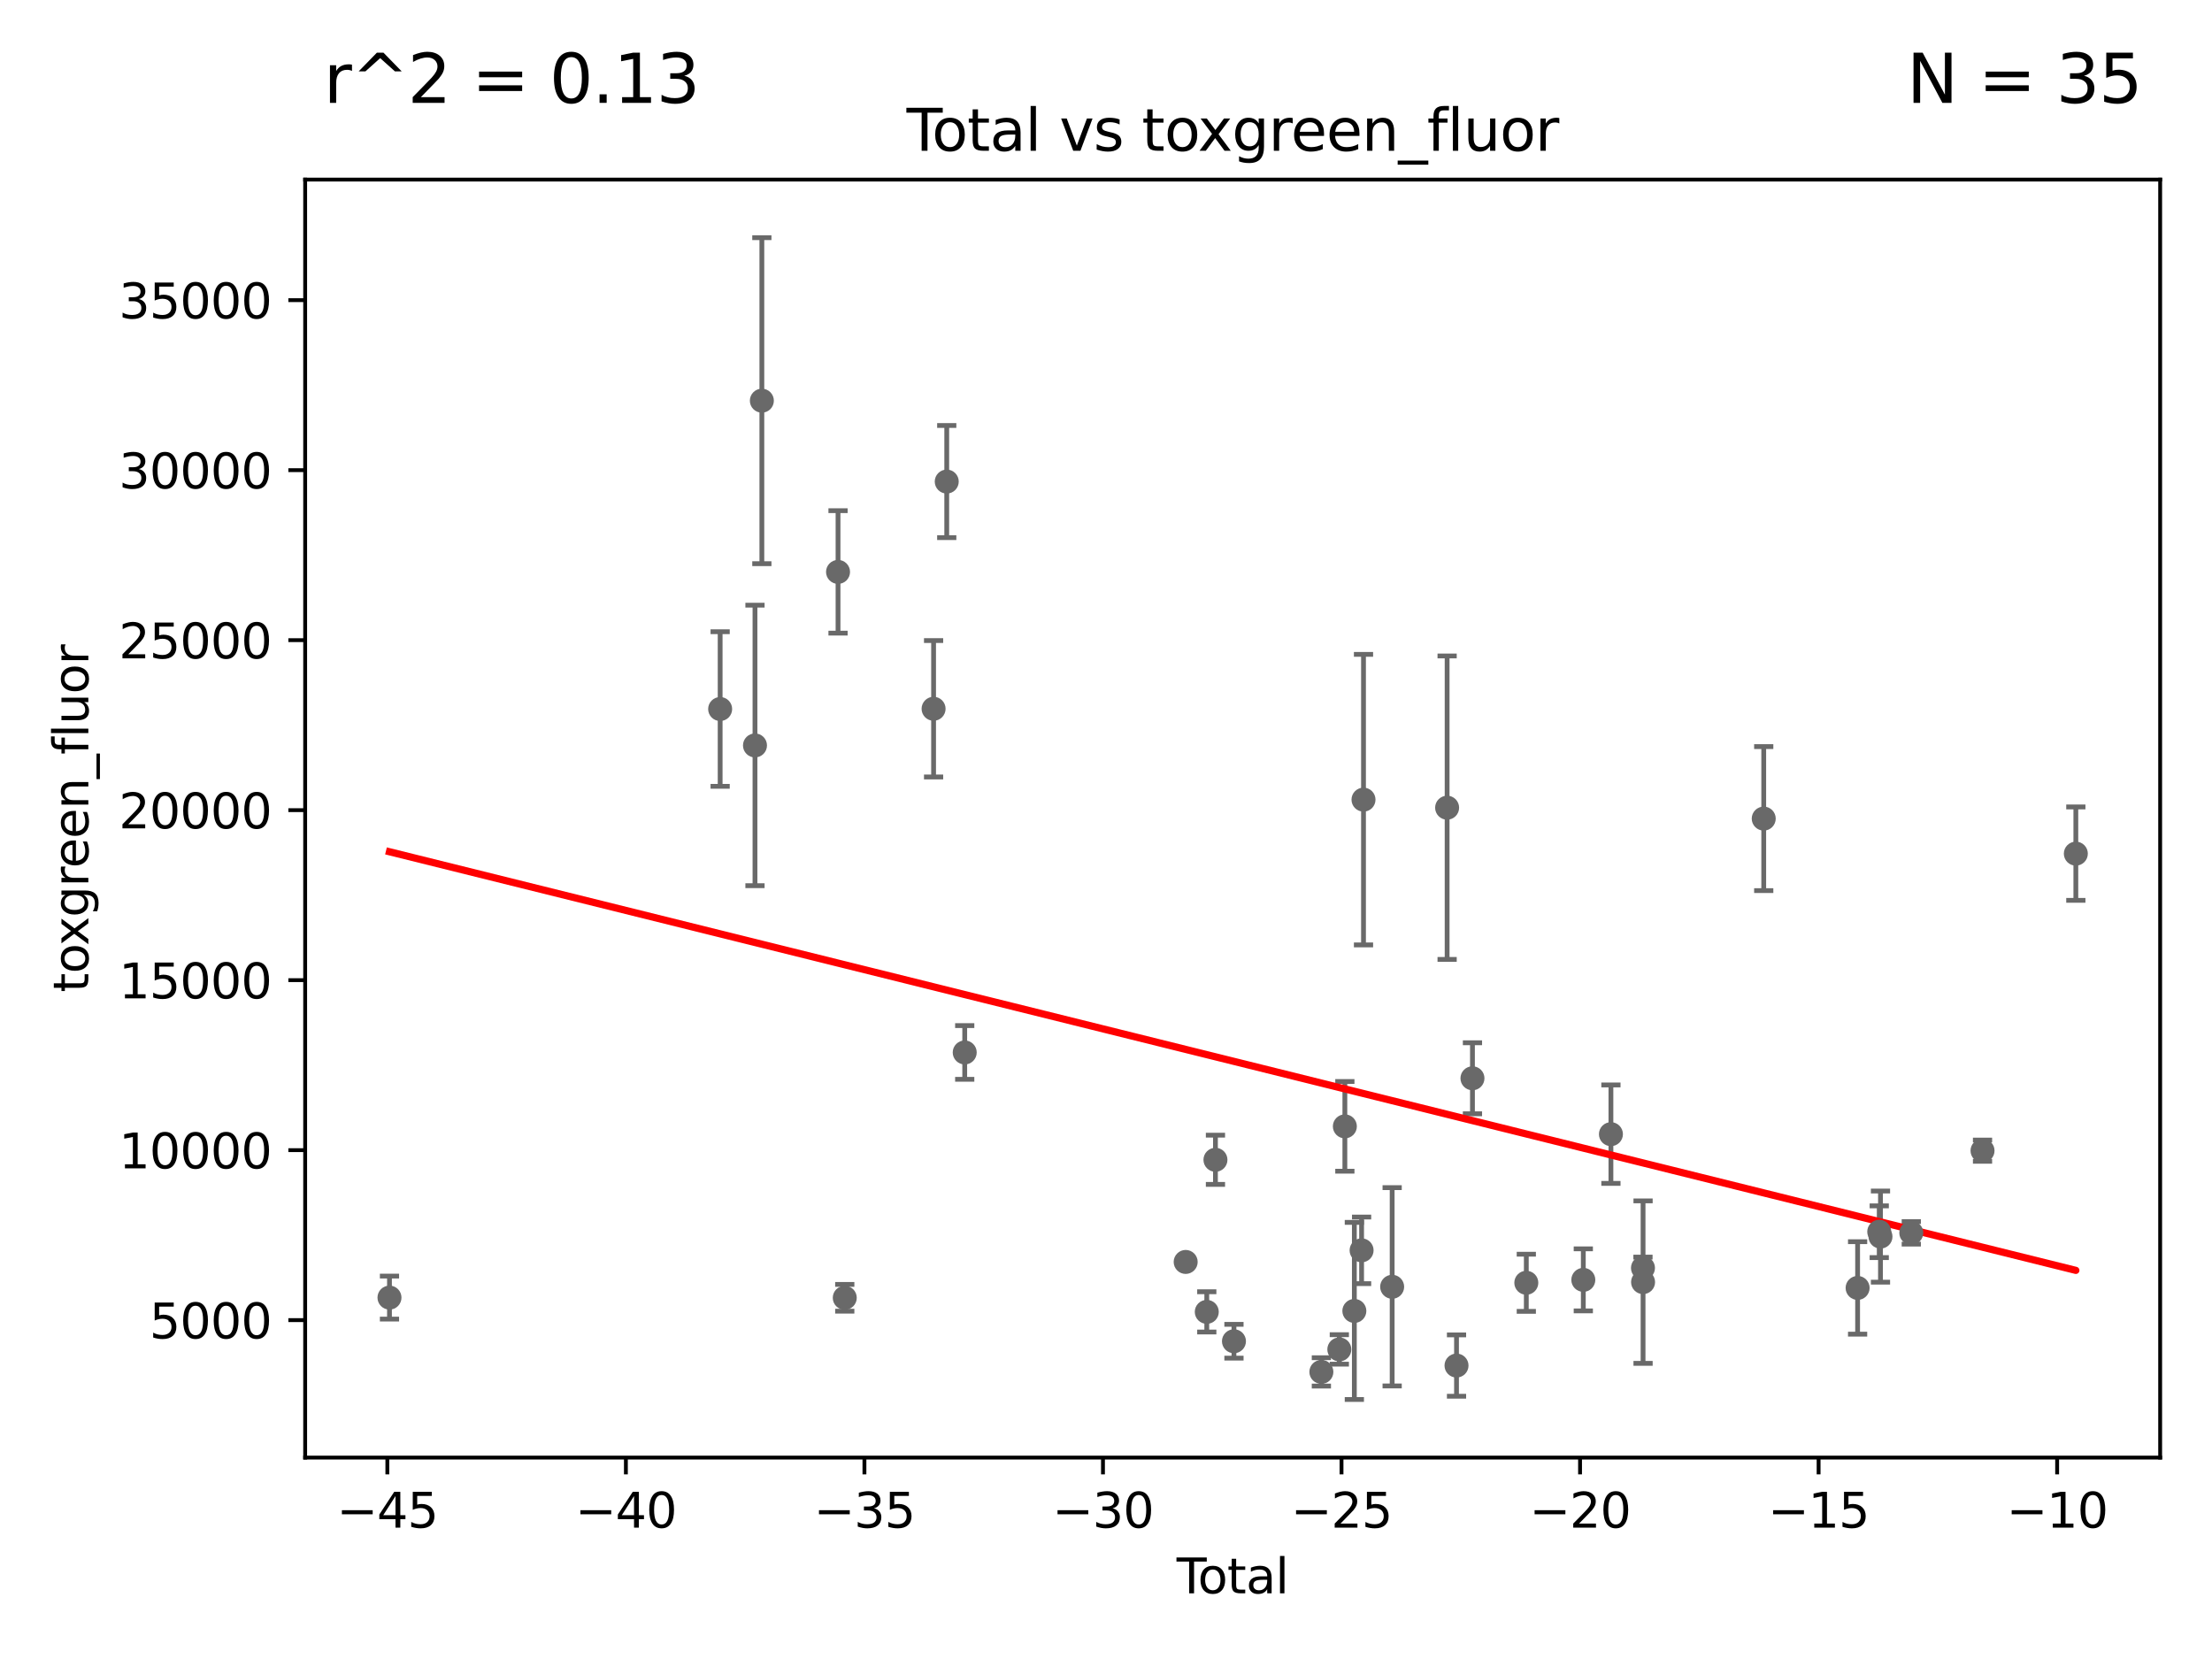 <?xml version="1.0" encoding="utf-8" standalone="no"?>
<!DOCTYPE svg PUBLIC "-//W3C//DTD SVG 1.1//EN"
  "http://www.w3.org/Graphics/SVG/1.1/DTD/svg11.dtd">
<svg xmlns:xlink="http://www.w3.org/1999/xlink" width="460.8pt" height="345.6pt" viewBox="0 0 460.8 345.6" xmlns="http://www.w3.org/2000/svg" version="1.1">
 <defs>
  <style type="text/css">*{stroke-linejoin: round; stroke-linecap: butt}</style>
 </defs>
 <g id="figure_1">
  <g id="patch_1">
   <path d="M 0 345.6 
L 460.8 345.6 
L 460.8 0 
L 0 0 
z
" style="fill: #ffffff"/>
  </g>
  <g id="axes_1">
   <g id="patch_2">
    <path d="M 63.571 303.64 
L 450 303.64 
L 450 37.411 
L 63.571 37.411 
z
" style="fill: #ffffff"/>
   </g>
   <g id="PathCollection_1">
    <defs>
     <path id="mb4a726756f" d="M 0 1.118 
C 0.297 1.118 0.581 1 0.791 0.791 
C 1 0.581 1.118 0.297 1.118 0 
C 1.118 -0.297 1 -0.581 0.791 -0.791 
C 0.581 -1 0.297 -1.118 0 -1.118 
C -0.297 -1.118 -0.581 -1 -0.791 -0.791 
C -1 -0.581 -1.118 -0.297 -1.118 0 
C -1.118 0.297 -1 0.581 -0.791 0.791 
C -0.581 1 -0.297 1.118 0 1.118 
z
" style="stroke: #696969"/>
    </defs>
    <g clip-path="url(#pc0ac6094d5)">
     <use xlink:href="#mb4a726756f" x="81.136" y="270.314" style="fill: #696969; stroke: #696969"/>
     <use xlink:href="#mb4a726756f" x="257.056" y="279.407" style="fill: #696969; stroke: #696969"/>
     <use xlink:href="#mb4a726756f" x="342.281" y="267.087" style="fill: #696969; stroke: #696969"/>
     <use xlink:href="#mb4a726756f" x="275.266" y="285.791" style="fill: #696969; stroke: #696969"/>
     <use xlink:href="#mb4a726756f" x="432.435" y="177.83" style="fill: #696969; stroke: #696969"/>
     <use xlink:href="#mb4a726756f" x="412.997" y="239.711" style="fill: #696969; stroke: #696969"/>
     <use xlink:href="#mb4a726756f" x="367.417" y="170.529" style="fill: #696969; stroke: #696969"/>
     <use xlink:href="#mb4a726756f" x="279.006" y="281.109" style="fill: #696969; stroke: #696969"/>
     <use xlink:href="#mb4a726756f" x="280.159" y="234.643" style="fill: #696969; stroke: #696969"/>
     <use xlink:href="#mb4a726756f" x="282.136" y="273.092" style="fill: #696969; stroke: #696969"/>
     <use xlink:href="#mb4a726756f" x="283.645" y="260.467" style="fill: #696969; stroke: #696969"/>
     <use xlink:href="#mb4a726756f" x="253.201" y="241.606" style="fill: #696969; stroke: #696969"/>
     <use xlink:href="#mb4a726756f" x="284.043" y="166.58" style="fill: #696969; stroke: #696969"/>
     <use xlink:href="#mb4a726756f" x="335.585" y="236.267" style="fill: #696969; stroke: #696969"/>
     <use xlink:href="#mb4a726756f" x="398.156" y="256.824" style="fill: #696969; stroke: #696969"/>
     <use xlink:href="#mb4a726756f" x="301.461" y="168.258" style="fill: #696969; stroke: #696969"/>
     <use xlink:href="#mb4a726756f" x="303.419" y="284.471" style="fill: #696969; stroke: #696969"/>
     <use xlink:href="#mb4a726756f" x="391.739" y="257.607" style="fill: #696969; stroke: #696969"/>
     <use xlink:href="#mb4a726756f" x="306.74" y="224.626" style="fill: #696969; stroke: #696969"/>
     <use xlink:href="#mb4a726756f" x="391.48" y="256.59" style="fill: #696969; stroke: #696969"/>
     <use xlink:href="#mb4a726756f" x="317.958" y="267.225" style="fill: #696969; stroke: #696969"/>
     <use xlink:href="#mb4a726756f" x="386.974" y="268.298" style="fill: #696969; stroke: #696969"/>
     <use xlink:href="#mb4a726756f" x="329.833" y="266.618" style="fill: #696969; stroke: #696969"/>
     <use xlink:href="#mb4a726756f" x="290.011" y="268.064" style="fill: #696969; stroke: #696969"/>
     <use xlink:href="#mb4a726756f" x="251.394" y="273.288" style="fill: #696969; stroke: #696969"/>
     <use xlink:href="#mb4a726756f" x="342.261" y="264.139" style="fill: #696969; stroke: #696969"/>
     <use xlink:href="#mb4a726756f" x="175.98" y="270.355" style="fill: #696969; stroke: #696969"/>
     <use xlink:href="#mb4a726756f" x="174.578" y="119.139" style="fill: #696969; stroke: #696969"/>
     <use xlink:href="#mb4a726756f" x="246.997" y="262.884" style="fill: #696969; stroke: #696969"/>
     <use xlink:href="#mb4a726756f" x="194.483" y="147.65" style="fill: #696969; stroke: #696969"/>
     <use xlink:href="#mb4a726756f" x="197.223" y="100.32" style="fill: #696969; stroke: #696969"/>
     <use xlink:href="#mb4a726756f" x="200.969" y="219.246" style="fill: #696969; stroke: #696969"/>
     <use xlink:href="#mb4a726756f" x="150.02" y="147.702" style="fill: #696969; stroke: #696969"/>
     <use xlink:href="#mb4a726756f" x="158.709" y="83.469" style="fill: #696969; stroke: #696969"/>
     <use xlink:href="#mb4a726756f" x="157.277" y="155.287" style="fill: #696969; stroke: #696969"/>
    </g>
   </g>
   <g id="matplotlib.axis_1">
    <g id="xtick_1">
     <g id="line2d_1">
      <defs>
       <path id="mee00fec83d" d="M 0 0 
L 0 3.5 
" style="stroke: #000000; stroke-width: 0.8"/>
      </defs>
      <g>
       <use xlink:href="#mee00fec83d" x="80.692" y="303.64" style="stroke: #000000; stroke-width: 0.8"/>
      </g>
     </g>
     <g id="text_1">
      <!-- −45 -->
      <g transform="translate(70.14 318.238)scale(0.1 -0.1)">
       <defs>
        <path id="DejaVuSans-2212" d="M 678 2272 
L 4684 2272 
L 4684 1741 
L 678 1741 
L 678 2272 
z
" transform="scale(0.016)"/>
        <path id="DejaVuSans-34" d="M 2419 4116 
L 825 1625 
L 2419 1625 
L 2419 4116 
z
M 2253 4666 
L 3047 4666 
L 3047 1625 
L 3713 1625 
L 3713 1100 
L 3047 1100 
L 3047 0 
L 2419 0 
L 2419 1100 
L 313 1100 
L 313 1709 
L 2253 4666 
z
" transform="scale(0.016)"/>
        <path id="DejaVuSans-35" d="M 691 4666 
L 3169 4666 
L 3169 4134 
L 1269 4134 
L 1269 2991 
Q 1406 3038 1543 3061 
Q 1681 3084 1819 3084 
Q 2600 3084 3056 2656 
Q 3513 2228 3513 1497 
Q 3513 744 3044 326 
Q 2575 -91 1722 -91 
Q 1428 -91 1123 -41 
Q 819 9 494 109 
L 494 744 
Q 775 591 1075 516 
Q 1375 441 1709 441 
Q 2250 441 2565 725 
Q 2881 1009 2881 1497 
Q 2881 1984 2565 2268 
Q 2250 2553 1709 2553 
Q 1456 2553 1204 2497 
Q 953 2441 691 2322 
L 691 4666 
z
" transform="scale(0.016)"/>
       </defs>
       <use xlink:href="#DejaVuSans-2212"/>
       <use xlink:href="#DejaVuSans-34" x="83.789"/>
       <use xlink:href="#DejaVuSans-35" x="147.412"/>
      </g>
     </g>
    </g>
    <g id="xtick_2">
     <g id="line2d_2">
      <g>
       <use xlink:href="#mee00fec83d" x="130.384" y="303.64" style="stroke: #000000; stroke-width: 0.8"/>
      </g>
     </g>
     <g id="text_2">
      <!-- −40 -->
      <g transform="translate(119.832 318.238)scale(0.1 -0.1)">
       <defs>
        <path id="DejaVuSans-30" d="M 2034 4250 
Q 1547 4250 1301 3770 
Q 1056 3291 1056 2328 
Q 1056 1369 1301 889 
Q 1547 409 2034 409 
Q 2525 409 2770 889 
Q 3016 1369 3016 2328 
Q 3016 3291 2770 3770 
Q 2525 4250 2034 4250 
z
M 2034 4750 
Q 2819 4750 3233 4129 
Q 3647 3509 3647 2328 
Q 3647 1150 3233 529 
Q 2819 -91 2034 -91 
Q 1250 -91 836 529 
Q 422 1150 422 2328 
Q 422 3509 836 4129 
Q 1250 4750 2034 4750 
z
" transform="scale(0.016)"/>
       </defs>
       <use xlink:href="#DejaVuSans-2212"/>
       <use xlink:href="#DejaVuSans-34" x="83.789"/>
       <use xlink:href="#DejaVuSans-30" x="147.412"/>
      </g>
     </g>
    </g>
    <g id="xtick_3">
     <g id="line2d_3">
      <g>
       <use xlink:href="#mee00fec83d" x="180.077" y="303.64" style="stroke: #000000; stroke-width: 0.8"/>
      </g>
     </g>
     <g id="text_3">
      <!-- −35 -->
      <g transform="translate(169.525 318.238)scale(0.1 -0.1)">
       <defs>
        <path id="DejaVuSans-33" d="M 2597 2516 
Q 3050 2419 3304 2112 
Q 3559 1806 3559 1356 
Q 3559 666 3084 287 
Q 2609 -91 1734 -91 
Q 1441 -91 1130 -33 
Q 819 25 488 141 
L 488 750 
Q 750 597 1062 519 
Q 1375 441 1716 441 
Q 2309 441 2620 675 
Q 2931 909 2931 1356 
Q 2931 1769 2642 2001 
Q 2353 2234 1838 2234 
L 1294 2234 
L 1294 2753 
L 1863 2753 
Q 2328 2753 2575 2939 
Q 2822 3125 2822 3475 
Q 2822 3834 2567 4026 
Q 2313 4219 1838 4219 
Q 1578 4219 1281 4162 
Q 984 4106 628 3988 
L 628 4550 
Q 988 4650 1302 4700 
Q 1616 4750 1894 4750 
Q 2613 4750 3031 4423 
Q 3450 4097 3450 3541 
Q 3450 3153 3228 2886 
Q 3006 2619 2597 2516 
z
" transform="scale(0.016)"/>
       </defs>
       <use xlink:href="#DejaVuSans-2212"/>
       <use xlink:href="#DejaVuSans-33" x="83.789"/>
       <use xlink:href="#DejaVuSans-35" x="147.412"/>
      </g>
     </g>
    </g>
    <g id="xtick_4">
     <g id="line2d_4">
      <g>
       <use xlink:href="#mee00fec83d" x="229.769" y="303.64" style="stroke: #000000; stroke-width: 0.8"/>
      </g>
     </g>
     <g id="text_4">
      <!-- −30 -->
      <g transform="translate(219.217 318.238)scale(0.1 -0.1)">
       <use xlink:href="#DejaVuSans-2212"/>
       <use xlink:href="#DejaVuSans-33" x="83.789"/>
       <use xlink:href="#DejaVuSans-30" x="147.412"/>
      </g>
     </g>
    </g>
    <g id="xtick_5">
     <g id="line2d_5">
      <g>
       <use xlink:href="#mee00fec83d" x="279.462" y="303.64" style="stroke: #000000; stroke-width: 0.8"/>
      </g>
     </g>
     <g id="text_5">
      <!-- −25 -->
      <g transform="translate(268.91 318.238)scale(0.1 -0.1)">
       <defs>
        <path id="DejaVuSans-32" d="M 1228 531 
L 3431 531 
L 3431 0 
L 469 0 
L 469 531 
Q 828 903 1448 1529 
Q 2069 2156 2228 2338 
Q 2531 2678 2651 2914 
Q 2772 3150 2772 3378 
Q 2772 3750 2511 3984 
Q 2250 4219 1831 4219 
Q 1534 4219 1204 4116 
Q 875 4013 500 3803 
L 500 4441 
Q 881 4594 1212 4672 
Q 1544 4750 1819 4750 
Q 2544 4750 2975 4387 
Q 3406 4025 3406 3419 
Q 3406 3131 3298 2873 
Q 3191 2616 2906 2266 
Q 2828 2175 2409 1742 
Q 1991 1309 1228 531 
z
" transform="scale(0.016)"/>
       </defs>
       <use xlink:href="#DejaVuSans-2212"/>
       <use xlink:href="#DejaVuSans-32" x="83.789"/>
       <use xlink:href="#DejaVuSans-35" x="147.412"/>
      </g>
     </g>
    </g>
    <g id="xtick_6">
     <g id="line2d_6">
      <g>
       <use xlink:href="#mee00fec83d" x="329.154" y="303.64" style="stroke: #000000; stroke-width: 0.8"/>
      </g>
     </g>
     <g id="text_6">
      <!-- −20 -->
      <g transform="translate(318.602 318.238)scale(0.1 -0.1)">
       <use xlink:href="#DejaVuSans-2212"/>
       <use xlink:href="#DejaVuSans-32" x="83.789"/>
       <use xlink:href="#DejaVuSans-30" x="147.412"/>
      </g>
     </g>
    </g>
    <g id="xtick_7">
     <g id="line2d_7">
      <g>
       <use xlink:href="#mee00fec83d" x="378.847" y="303.64" style="stroke: #000000; stroke-width: 0.8"/>
      </g>
     </g>
     <g id="text_7">
      <!-- −15 -->
      <g transform="translate(368.295 318.238)scale(0.1 -0.1)">
       <defs>
        <path id="DejaVuSans-31" d="M 794 531 
L 1825 531 
L 1825 4091 
L 703 3866 
L 703 4441 
L 1819 4666 
L 2450 4666 
L 2450 531 
L 3481 531 
L 3481 0 
L 794 0 
L 794 531 
z
" transform="scale(0.016)"/>
       </defs>
       <use xlink:href="#DejaVuSans-2212"/>
       <use xlink:href="#DejaVuSans-31" x="83.789"/>
       <use xlink:href="#DejaVuSans-35" x="147.412"/>
      </g>
     </g>
    </g>
    <g id="xtick_8">
     <g id="line2d_8">
      <g>
       <use xlink:href="#mee00fec83d" x="428.539" y="303.64" style="stroke: #000000; stroke-width: 0.8"/>
      </g>
     </g>
     <g id="text_8">
      <!-- −10 -->
      <g transform="translate(417.987 318.238)scale(0.1 -0.1)">
       <use xlink:href="#DejaVuSans-2212"/>
       <use xlink:href="#DejaVuSans-31" x="83.789"/>
       <use xlink:href="#DejaVuSans-30" x="147.412"/>
      </g>
     </g>
    </g>
    <g id="text_9">
     <!-- Total -->
     <g transform="translate(245.109 331.917)scale(0.1 -0.1)">
      <defs>
       <path id="DejaVuSans-54" d="M -19 4666 
L 3928 4666 
L 3928 4134 
L 2272 4134 
L 2272 0 
L 1638 0 
L 1638 4134 
L -19 4134 
L -19 4666 
z
" transform="scale(0.016)"/>
       <path id="DejaVuSans-6f" d="M 1959 3097 
Q 1497 3097 1228 2736 
Q 959 2375 959 1747 
Q 959 1119 1226 758 
Q 1494 397 1959 397 
Q 2419 397 2687 759 
Q 2956 1122 2956 1747 
Q 2956 2369 2687 2733 
Q 2419 3097 1959 3097 
z
M 1959 3584 
Q 2709 3584 3137 3096 
Q 3566 2609 3566 1747 
Q 3566 888 3137 398 
Q 2709 -91 1959 -91 
Q 1206 -91 779 398 
Q 353 888 353 1747 
Q 353 2609 779 3096 
Q 1206 3584 1959 3584 
z
" transform="scale(0.016)"/>
       <path id="DejaVuSans-74" d="M 1172 4494 
L 1172 3500 
L 2356 3500 
L 2356 3053 
L 1172 3053 
L 1172 1153 
Q 1172 725 1289 603 
Q 1406 481 1766 481 
L 2356 481 
L 2356 0 
L 1766 0 
Q 1100 0 847 248 
Q 594 497 594 1153 
L 594 3053 
L 172 3053 
L 172 3500 
L 594 3500 
L 594 4494 
L 1172 4494 
z
" transform="scale(0.016)"/>
       <path id="DejaVuSans-61" d="M 2194 1759 
Q 1497 1759 1228 1600 
Q 959 1441 959 1056 
Q 959 750 1161 570 
Q 1363 391 1709 391 
Q 2188 391 2477 730 
Q 2766 1069 2766 1631 
L 2766 1759 
L 2194 1759 
z
M 3341 1997 
L 3341 0 
L 2766 0 
L 2766 531 
Q 2569 213 2275 61 
Q 1981 -91 1556 -91 
Q 1019 -91 701 211 
Q 384 513 384 1019 
Q 384 1609 779 1909 
Q 1175 2209 1959 2209 
L 2766 2209 
L 2766 2266 
Q 2766 2663 2505 2880 
Q 2244 3097 1772 3097 
Q 1472 3097 1187 3025 
Q 903 2953 641 2809 
L 641 3341 
Q 956 3463 1253 3523 
Q 1550 3584 1831 3584 
Q 2591 3584 2966 3190 
Q 3341 2797 3341 1997 
z
" transform="scale(0.016)"/>
       <path id="DejaVuSans-6c" d="M 603 4863 
L 1178 4863 
L 1178 0 
L 603 0 
L 603 4863 
z
" transform="scale(0.016)"/>
      </defs>
      <use xlink:href="#DejaVuSans-54"/>
      <use xlink:href="#DejaVuSans-6f" x="44.084"/>
      <use xlink:href="#DejaVuSans-74" x="105.266"/>
      <use xlink:href="#DejaVuSans-61" x="144.475"/>
      <use xlink:href="#DejaVuSans-6c" x="205.754"/>
     </g>
    </g>
   </g>
   <g id="matplotlib.axis_2">
    <g id="ytick_1">
     <g id="line2d_9">
      <defs>
       <path id="m7c2e74c24d" d="M 0 0 
L -3.5 0 
" style="stroke: #000000; stroke-width: 0.8"/>
      </defs>
      <g>
       <use xlink:href="#m7c2e74c24d" x="63.571" y="275.006" style="stroke: #000000; stroke-width: 0.8"/>
      </g>
     </g>
     <g id="text_10">
      <!-- 5000 -->
      <g transform="translate(31.121 278.806)scale(0.1 -0.1)">
       <use xlink:href="#DejaVuSans-35"/>
       <use xlink:href="#DejaVuSans-30" x="63.623"/>
       <use xlink:href="#DejaVuSans-30" x="127.246"/>
       <use xlink:href="#DejaVuSans-30" x="190.869"/>
      </g>
     </g>
    </g>
    <g id="ytick_2">
     <g id="line2d_10">
      <g>
       <use xlink:href="#m7c2e74c24d" x="63.571" y="239.593" style="stroke: #000000; stroke-width: 0.8"/>
      </g>
     </g>
     <g id="text_11">
      <!-- 10000 -->
      <g transform="translate(24.759 243.392)scale(0.1 -0.1)">
       <use xlink:href="#DejaVuSans-31"/>
       <use xlink:href="#DejaVuSans-30" x="63.623"/>
       <use xlink:href="#DejaVuSans-30" x="127.246"/>
       <use xlink:href="#DejaVuSans-30" x="190.869"/>
       <use xlink:href="#DejaVuSans-30" x="254.492"/>
      </g>
     </g>
    </g>
    <g id="ytick_3">
     <g id="line2d_11">
      <g>
       <use xlink:href="#m7c2e74c24d" x="63.571" y="204.179" style="stroke: #000000; stroke-width: 0.8"/>
      </g>
     </g>
     <g id="text_12">
      <!-- 15000 -->
      <g transform="translate(24.759 207.978)scale(0.1 -0.1)">
       <use xlink:href="#DejaVuSans-31"/>
       <use xlink:href="#DejaVuSans-35" x="63.623"/>
       <use xlink:href="#DejaVuSans-30" x="127.246"/>
       <use xlink:href="#DejaVuSans-30" x="190.869"/>
       <use xlink:href="#DejaVuSans-30" x="254.492"/>
      </g>
     </g>
    </g>
    <g id="ytick_4">
     <g id="line2d_12">
      <g>
       <use xlink:href="#m7c2e74c24d" x="63.571" y="168.765" style="stroke: #000000; stroke-width: 0.8"/>
      </g>
     </g>
     <g id="text_13">
      <!-- 20000 -->
      <g transform="translate(24.759 172.564)scale(0.1 -0.1)">
       <use xlink:href="#DejaVuSans-32"/>
       <use xlink:href="#DejaVuSans-30" x="63.623"/>
       <use xlink:href="#DejaVuSans-30" x="127.246"/>
       <use xlink:href="#DejaVuSans-30" x="190.869"/>
       <use xlink:href="#DejaVuSans-30" x="254.492"/>
      </g>
     </g>
    </g>
    <g id="ytick_5">
     <g id="line2d_13">
      <g>
       <use xlink:href="#m7c2e74c24d" x="63.571" y="133.352" style="stroke: #000000; stroke-width: 0.8"/>
      </g>
     </g>
     <g id="text_14">
      <!-- 25000 -->
      <g transform="translate(24.759 137.151)scale(0.1 -0.1)">
       <use xlink:href="#DejaVuSans-32"/>
       <use xlink:href="#DejaVuSans-35" x="63.623"/>
       <use xlink:href="#DejaVuSans-30" x="127.246"/>
       <use xlink:href="#DejaVuSans-30" x="190.869"/>
       <use xlink:href="#DejaVuSans-30" x="254.492"/>
      </g>
     </g>
    </g>
    <g id="ytick_6">
     <g id="line2d_14">
      <g>
       <use xlink:href="#m7c2e74c24d" x="63.571" y="97.938" style="stroke: #000000; stroke-width: 0.8"/>
      </g>
     </g>
     <g id="text_15">
      <!-- 30000 -->
      <g transform="translate(24.759 101.737)scale(0.1 -0.1)">
       <use xlink:href="#DejaVuSans-33"/>
       <use xlink:href="#DejaVuSans-30" x="63.623"/>
       <use xlink:href="#DejaVuSans-30" x="127.246"/>
       <use xlink:href="#DejaVuSans-30" x="190.869"/>
       <use xlink:href="#DejaVuSans-30" x="254.492"/>
      </g>
     </g>
    </g>
    <g id="ytick_7">
     <g id="line2d_15">
      <g>
       <use xlink:href="#m7c2e74c24d" x="63.571" y="62.524" style="stroke: #000000; stroke-width: 0.8"/>
      </g>
     </g>
     <g id="text_16">
      <!-- 35000 -->
      <g transform="translate(24.759 66.323)scale(0.1 -0.1)">
       <use xlink:href="#DejaVuSans-33"/>
       <use xlink:href="#DejaVuSans-35" x="63.623"/>
       <use xlink:href="#DejaVuSans-30" x="127.246"/>
       <use xlink:href="#DejaVuSans-30" x="190.869"/>
       <use xlink:href="#DejaVuSans-30" x="254.492"/>
      </g>
     </g>
    </g>
    <g id="text_17">
     <!-- toxgreen_fluor -->
     <g transform="translate(18.401 206.72)rotate(-90)scale(0.1 -0.1)">
      <defs>
       <path id="DejaVuSans-78" d="M 3513 3500 
L 2247 1797 
L 3578 0 
L 2900 0 
L 1881 1375 
L 863 0 
L 184 0 
L 1544 1831 
L 300 3500 
L 978 3500 
L 1906 2253 
L 2834 3500 
L 3513 3500 
z
" transform="scale(0.016)"/>
       <path id="DejaVuSans-67" d="M 2906 1791 
Q 2906 2416 2648 2759 
Q 2391 3103 1925 3103 
Q 1463 3103 1205 2759 
Q 947 2416 947 1791 
Q 947 1169 1205 825 
Q 1463 481 1925 481 
Q 2391 481 2648 825 
Q 2906 1169 2906 1791 
z
M 3481 434 
Q 3481 -459 3084 -895 
Q 2688 -1331 1869 -1331 
Q 1566 -1331 1297 -1286 
Q 1028 -1241 775 -1147 
L 775 -588 
Q 1028 -725 1275 -790 
Q 1522 -856 1778 -856 
Q 2344 -856 2625 -561 
Q 2906 -266 2906 331 
L 2906 616 
Q 2728 306 2450 153 
Q 2172 0 1784 0 
Q 1141 0 747 490 
Q 353 981 353 1791 
Q 353 2603 747 3093 
Q 1141 3584 1784 3584 
Q 2172 3584 2450 3431 
Q 2728 3278 2906 2969 
L 2906 3500 
L 3481 3500 
L 3481 434 
z
" transform="scale(0.016)"/>
       <path id="DejaVuSans-72" d="M 2631 2963 
Q 2534 3019 2420 3045 
Q 2306 3072 2169 3072 
Q 1681 3072 1420 2755 
Q 1159 2438 1159 1844 
L 1159 0 
L 581 0 
L 581 3500 
L 1159 3500 
L 1159 2956 
Q 1341 3275 1631 3429 
Q 1922 3584 2338 3584 
Q 2397 3584 2469 3576 
Q 2541 3569 2628 3553 
L 2631 2963 
z
" transform="scale(0.016)"/>
       <path id="DejaVuSans-65" d="M 3597 1894 
L 3597 1613 
L 953 1613 
Q 991 1019 1311 708 
Q 1631 397 2203 397 
Q 2534 397 2845 478 
Q 3156 559 3463 722 
L 3463 178 
Q 3153 47 2828 -22 
Q 2503 -91 2169 -91 
Q 1331 -91 842 396 
Q 353 884 353 1716 
Q 353 2575 817 3079 
Q 1281 3584 2069 3584 
Q 2775 3584 3186 3129 
Q 3597 2675 3597 1894 
z
M 3022 2063 
Q 3016 2534 2758 2815 
Q 2500 3097 2075 3097 
Q 1594 3097 1305 2825 
Q 1016 2553 972 2059 
L 3022 2063 
z
" transform="scale(0.016)"/>
       <path id="DejaVuSans-6e" d="M 3513 2113 
L 3513 0 
L 2938 0 
L 2938 2094 
Q 2938 2591 2744 2837 
Q 2550 3084 2163 3084 
Q 1697 3084 1428 2787 
Q 1159 2491 1159 1978 
L 1159 0 
L 581 0 
L 581 3500 
L 1159 3500 
L 1159 2956 
Q 1366 3272 1645 3428 
Q 1925 3584 2291 3584 
Q 2894 3584 3203 3211 
Q 3513 2838 3513 2113 
z
" transform="scale(0.016)"/>
       <path id="DejaVuSans-5f" d="M 3263 -1063 
L 3263 -1509 
L -63 -1509 
L -63 -1063 
L 3263 -1063 
z
" transform="scale(0.016)"/>
       <path id="DejaVuSans-66" d="M 2375 4863 
L 2375 4384 
L 1825 4384 
Q 1516 4384 1395 4259 
Q 1275 4134 1275 3809 
L 1275 3500 
L 2222 3500 
L 2222 3053 
L 1275 3053 
L 1275 0 
L 697 0 
L 697 3053 
L 147 3053 
L 147 3500 
L 697 3500 
L 697 3744 
Q 697 4328 969 4595 
Q 1241 4863 1831 4863 
L 2375 4863 
z
" transform="scale(0.016)"/>
       <path id="DejaVuSans-75" d="M 544 1381 
L 544 3500 
L 1119 3500 
L 1119 1403 
Q 1119 906 1312 657 
Q 1506 409 1894 409 
Q 2359 409 2629 706 
Q 2900 1003 2900 1516 
L 2900 3500 
L 3475 3500 
L 3475 0 
L 2900 0 
L 2900 538 
Q 2691 219 2414 64 
Q 2138 -91 1772 -91 
Q 1169 -91 856 284 
Q 544 659 544 1381 
z
M 1991 3584 
L 1991 3584 
z
" transform="scale(0.016)"/>
      </defs>
      <use xlink:href="#DejaVuSans-74"/>
      <use xlink:href="#DejaVuSans-6f" x="39.209"/>
      <use xlink:href="#DejaVuSans-78" x="97.266"/>
      <use xlink:href="#DejaVuSans-67" x="156.445"/>
      <use xlink:href="#DejaVuSans-72" x="219.922"/>
      <use xlink:href="#DejaVuSans-65" x="258.785"/>
      <use xlink:href="#DejaVuSans-65" x="320.309"/>
      <use xlink:href="#DejaVuSans-6e" x="381.832"/>
      <use xlink:href="#DejaVuSans-5f" x="445.211"/>
      <use xlink:href="#DejaVuSans-66" x="495.211"/>
      <use xlink:href="#DejaVuSans-6c" x="530.416"/>
      <use xlink:href="#DejaVuSans-75" x="558.199"/>
      <use xlink:href="#DejaVuSans-6f" x="621.578"/>
      <use xlink:href="#DejaVuSans-72" x="682.76"/>
     </g>
    </g>
   </g>
   <g id="LineCollection_1">
    <path d="M 81.136 274.794 
L 81.136 265.835 
" clip-path="url(#pc0ac6094d5)" style="fill: none; stroke: #696969"/>
    <path d="M 257.056 282.929 
L 257.056 275.885 
" clip-path="url(#pc0ac6094d5)" style="fill: none; stroke: #696969"/>
    <path d="M 342.281 284.012 
L 342.281 250.163 
" clip-path="url(#pc0ac6094d5)" style="fill: none; stroke: #696969"/>
    <path d="M 275.266 288.742 
L 275.266 282.839 
" clip-path="url(#pc0ac6094d5)" style="fill: none; stroke: #696969"/>
    <path d="M 432.435 187.559 
L 432.435 168.101 
" clip-path="url(#pc0ac6094d5)" style="fill: none; stroke: #696969"/>
    <path d="M 412.997 241.922 
L 412.997 237.5 
" clip-path="url(#pc0ac6094d5)" style="fill: none; stroke: #696969"/>
    <path d="M 367.417 185.531 
L 367.417 155.527 
" clip-path="url(#pc0ac6094d5)" style="fill: none; stroke: #696969"/>
    <path d="M 279.006 284.177 
L 279.006 278.041 
" clip-path="url(#pc0ac6094d5)" style="fill: none; stroke: #696969"/>
    <path d="M 280.159 243.988 
L 280.159 225.298 
" clip-path="url(#pc0ac6094d5)" style="fill: none; stroke: #696969"/>
    <path d="M 282.136 291.539 
L 282.136 254.646 
" clip-path="url(#pc0ac6094d5)" style="fill: none; stroke: #696969"/>
    <path d="M 283.645 267.405 
L 283.645 253.529 
" clip-path="url(#pc0ac6094d5)" style="fill: none; stroke: #696969"/>
    <path d="M 253.201 246.732 
L 253.201 236.48 
" clip-path="url(#pc0ac6094d5)" style="fill: none; stroke: #696969"/>
    <path d="M 284.043 196.843 
L 284.043 136.317 
" clip-path="url(#pc0ac6094d5)" style="fill: none; stroke: #696969"/>
    <path d="M 335.585 246.52 
L 335.585 226.013 
" clip-path="url(#pc0ac6094d5)" style="fill: none; stroke: #696969"/>
    <path d="M 398.156 259.17 
L 398.156 254.478 
" clip-path="url(#pc0ac6094d5)" style="fill: none; stroke: #696969"/>
    <path d="M 301.461 199.866 
L 301.461 136.65 
" clip-path="url(#pc0ac6094d5)" style="fill: none; stroke: #696969"/>
    <path d="M 303.419 290.862 
L 303.419 278.08 
" clip-path="url(#pc0ac6094d5)" style="fill: none; stroke: #696969"/>
    <path d="M 391.739 267.102 
L 391.739 248.112 
" clip-path="url(#pc0ac6094d5)" style="fill: none; stroke: #696969"/>
    <path d="M 306.74 232.022 
L 306.74 217.229 
" clip-path="url(#pc0ac6094d5)" style="fill: none; stroke: #696969"/>
    <path d="M 391.48 261.979 
L 391.48 251.202 
" clip-path="url(#pc0ac6094d5)" style="fill: none; stroke: #696969"/>
    <path d="M 317.958 273.179 
L 317.958 261.272 
" clip-path="url(#pc0ac6094d5)" style="fill: none; stroke: #696969"/>
    <path d="M 386.974 277.929 
L 386.974 258.667 
" clip-path="url(#pc0ac6094d5)" style="fill: none; stroke: #696969"/>
    <path d="M 329.833 273.084 
L 329.833 260.153 
" clip-path="url(#pc0ac6094d5)" style="fill: none; stroke: #696969"/>
    <path d="M 290.011 288.721 
L 290.011 247.407 
" clip-path="url(#pc0ac6094d5)" style="fill: none; stroke: #696969"/>
    <path d="M 251.394 277.483 
L 251.394 269.094 
" clip-path="url(#pc0ac6094d5)" style="fill: none; stroke: #696969"/>
    <path d="M 342.261 266.398 
L 342.261 261.88 
" clip-path="url(#pc0ac6094d5)" style="fill: none; stroke: #696969"/>
    <path d="M 175.98 273.142 
L 175.98 267.567 
" clip-path="url(#pc0ac6094d5)" style="fill: none; stroke: #696969"/>
    <path d="M 174.578 131.895 
L 174.578 106.384 
" clip-path="url(#pc0ac6094d5)" style="fill: none; stroke: #696969"/>
    <path d="M 246.997 263.765 
L 246.997 262.003 
" clip-path="url(#pc0ac6094d5)" style="fill: none; stroke: #696969"/>
    <path d="M 194.483 161.857 
L 194.483 133.444 
" clip-path="url(#pc0ac6094d5)" style="fill: none; stroke: #696969"/>
    <path d="M 197.223 111.999 
L 197.223 88.642 
" clip-path="url(#pc0ac6094d5)" style="fill: none; stroke: #696969"/>
    <path d="M 200.969 224.84 
L 200.969 213.652 
" clip-path="url(#pc0ac6094d5)" style="fill: none; stroke: #696969"/>
    <path d="M 150.02 163.804 
L 150.02 131.601 
" clip-path="url(#pc0ac6094d5)" style="fill: none; stroke: #696969"/>
    <path d="M 158.709 117.425 
L 158.709 49.513 
" clip-path="url(#pc0ac6094d5)" style="fill: none; stroke: #696969"/>
    <path d="M 157.277 184.506 
L 157.277 126.068 
" clip-path="url(#pc0ac6094d5)" style="fill: none; stroke: #696969"/>
   </g>
   <g id="line2d_16">
    <defs>
     <path id="me43787fe71" d="M 2 0 
L -2 -0 
" style="stroke: #696969"/>
    </defs>
    <g clip-path="url(#pc0ac6094d5)">
     <use xlink:href="#me43787fe71" x="81.136" y="274.794" style="fill: #696969; stroke: #696969"/>
     <use xlink:href="#me43787fe71" x="257.056" y="282.929" style="fill: #696969; stroke: #696969"/>
     <use xlink:href="#me43787fe71" x="342.281" y="284.012" style="fill: #696969; stroke: #696969"/>
     <use xlink:href="#me43787fe71" x="275.266" y="288.742" style="fill: #696969; stroke: #696969"/>
     <use xlink:href="#me43787fe71" x="432.435" y="187.559" style="fill: #696969; stroke: #696969"/>
     <use xlink:href="#me43787fe71" x="412.997" y="241.922" style="fill: #696969; stroke: #696969"/>
     <use xlink:href="#me43787fe71" x="367.417" y="185.531" style="fill: #696969; stroke: #696969"/>
     <use xlink:href="#me43787fe71" x="279.006" y="284.177" style="fill: #696969; stroke: #696969"/>
     <use xlink:href="#me43787fe71" x="280.159" y="243.988" style="fill: #696969; stroke: #696969"/>
     <use xlink:href="#me43787fe71" x="282.136" y="291.539" style="fill: #696969; stroke: #696969"/>
     <use xlink:href="#me43787fe71" x="283.645" y="267.405" style="fill: #696969; stroke: #696969"/>
     <use xlink:href="#me43787fe71" x="253.201" y="246.732" style="fill: #696969; stroke: #696969"/>
     <use xlink:href="#me43787fe71" x="284.043" y="196.843" style="fill: #696969; stroke: #696969"/>
     <use xlink:href="#me43787fe71" x="335.585" y="246.52" style="fill: #696969; stroke: #696969"/>
     <use xlink:href="#me43787fe71" x="398.156" y="259.17" style="fill: #696969; stroke: #696969"/>
     <use xlink:href="#me43787fe71" x="301.461" y="199.866" style="fill: #696969; stroke: #696969"/>
     <use xlink:href="#me43787fe71" x="303.419" y="290.862" style="fill: #696969; stroke: #696969"/>
     <use xlink:href="#me43787fe71" x="391.739" y="267.102" style="fill: #696969; stroke: #696969"/>
     <use xlink:href="#me43787fe71" x="306.74" y="232.022" style="fill: #696969; stroke: #696969"/>
     <use xlink:href="#me43787fe71" x="391.48" y="261.979" style="fill: #696969; stroke: #696969"/>
     <use xlink:href="#me43787fe71" x="317.958" y="273.179" style="fill: #696969; stroke: #696969"/>
     <use xlink:href="#me43787fe71" x="386.974" y="277.929" style="fill: #696969; stroke: #696969"/>
     <use xlink:href="#me43787fe71" x="329.833" y="273.084" style="fill: #696969; stroke: #696969"/>
     <use xlink:href="#me43787fe71" x="290.011" y="288.721" style="fill: #696969; stroke: #696969"/>
     <use xlink:href="#me43787fe71" x="251.394" y="277.483" style="fill: #696969; stroke: #696969"/>
     <use xlink:href="#me43787fe71" x="342.261" y="266.398" style="fill: #696969; stroke: #696969"/>
     <use xlink:href="#me43787fe71" x="175.98" y="273.142" style="fill: #696969; stroke: #696969"/>
     <use xlink:href="#me43787fe71" x="174.578" y="131.895" style="fill: #696969; stroke: #696969"/>
     <use xlink:href="#me43787fe71" x="246.997" y="263.765" style="fill: #696969; stroke: #696969"/>
     <use xlink:href="#me43787fe71" x="194.483" y="161.857" style="fill: #696969; stroke: #696969"/>
     <use xlink:href="#me43787fe71" x="197.223" y="111.999" style="fill: #696969; stroke: #696969"/>
     <use xlink:href="#me43787fe71" x="200.969" y="224.84" style="fill: #696969; stroke: #696969"/>
     <use xlink:href="#me43787fe71" x="150.02" y="163.804" style="fill: #696969; stroke: #696969"/>
     <use xlink:href="#me43787fe71" x="158.709" y="117.425" style="fill: #696969; stroke: #696969"/>
     <use xlink:href="#me43787fe71" x="157.277" y="184.506" style="fill: #696969; stroke: #696969"/>
    </g>
   </g>
   <g id="line2d_17">
    <g clip-path="url(#pc0ac6094d5)">
     <use xlink:href="#me43787fe71" x="81.136" y="265.835" style="fill: #696969; stroke: #696969"/>
     <use xlink:href="#me43787fe71" x="257.056" y="275.885" style="fill: #696969; stroke: #696969"/>
     <use xlink:href="#me43787fe71" x="342.281" y="250.163" style="fill: #696969; stroke: #696969"/>
     <use xlink:href="#me43787fe71" x="275.266" y="282.839" style="fill: #696969; stroke: #696969"/>
     <use xlink:href="#me43787fe71" x="432.435" y="168.101" style="fill: #696969; stroke: #696969"/>
     <use xlink:href="#me43787fe71" x="412.997" y="237.5" style="fill: #696969; stroke: #696969"/>
     <use xlink:href="#me43787fe71" x="367.417" y="155.527" style="fill: #696969; stroke: #696969"/>
     <use xlink:href="#me43787fe71" x="279.006" y="278.041" style="fill: #696969; stroke: #696969"/>
     <use xlink:href="#me43787fe71" x="280.159" y="225.298" style="fill: #696969; stroke: #696969"/>
     <use xlink:href="#me43787fe71" x="282.136" y="254.646" style="fill: #696969; stroke: #696969"/>
     <use xlink:href="#me43787fe71" x="283.645" y="253.529" style="fill: #696969; stroke: #696969"/>
     <use xlink:href="#me43787fe71" x="253.201" y="236.48" style="fill: #696969; stroke: #696969"/>
     <use xlink:href="#me43787fe71" x="284.043" y="136.317" style="fill: #696969; stroke: #696969"/>
     <use xlink:href="#me43787fe71" x="335.585" y="226.013" style="fill: #696969; stroke: #696969"/>
     <use xlink:href="#me43787fe71" x="398.156" y="254.478" style="fill: #696969; stroke: #696969"/>
     <use xlink:href="#me43787fe71" x="301.461" y="136.65" style="fill: #696969; stroke: #696969"/>
     <use xlink:href="#me43787fe71" x="303.419" y="278.08" style="fill: #696969; stroke: #696969"/>
     <use xlink:href="#me43787fe71" x="391.739" y="248.112" style="fill: #696969; stroke: #696969"/>
     <use xlink:href="#me43787fe71" x="306.74" y="217.229" style="fill: #696969; stroke: #696969"/>
     <use xlink:href="#me43787fe71" x="391.48" y="251.202" style="fill: #696969; stroke: #696969"/>
     <use xlink:href="#me43787fe71" x="317.958" y="261.272" style="fill: #696969; stroke: #696969"/>
     <use xlink:href="#me43787fe71" x="386.974" y="258.667" style="fill: #696969; stroke: #696969"/>
     <use xlink:href="#me43787fe71" x="329.833" y="260.153" style="fill: #696969; stroke: #696969"/>
     <use xlink:href="#me43787fe71" x="290.011" y="247.407" style="fill: #696969; stroke: #696969"/>
     <use xlink:href="#me43787fe71" x="251.394" y="269.094" style="fill: #696969; stroke: #696969"/>
     <use xlink:href="#me43787fe71" x="342.261" y="261.88" style="fill: #696969; stroke: #696969"/>
     <use xlink:href="#me43787fe71" x="175.98" y="267.567" style="fill: #696969; stroke: #696969"/>
     <use xlink:href="#me43787fe71" x="174.578" y="106.384" style="fill: #696969; stroke: #696969"/>
     <use xlink:href="#me43787fe71" x="246.997" y="262.003" style="fill: #696969; stroke: #696969"/>
     <use xlink:href="#me43787fe71" x="194.483" y="133.444" style="fill: #696969; stroke: #696969"/>
     <use xlink:href="#me43787fe71" x="197.223" y="88.642" style="fill: #696969; stroke: #696969"/>
     <use xlink:href="#me43787fe71" x="200.969" y="213.652" style="fill: #696969; stroke: #696969"/>
     <use xlink:href="#me43787fe71" x="150.02" y="131.601" style="fill: #696969; stroke: #696969"/>
     <use xlink:href="#me43787fe71" x="158.709" y="49.513" style="fill: #696969; stroke: #696969"/>
     <use xlink:href="#me43787fe71" x="157.277" y="126.068" style="fill: #696969; stroke: #696969"/>
    </g>
   </g>
   <g id="line2d_18">
    <path d="M 81.136 177.436 
L 257.056 221.106 
L 342.281 242.262 
L 275.266 225.626 
L 432.435 264.642 
L 412.997 259.816 
L 367.417 248.502 
L 279.006 226.555 
L 280.159 226.841 
L 282.136 227.332 
L 283.645 227.706 
L 253.201 220.149 
L 284.043 227.805 
L 335.585 240.6 
L 398.156 256.132 
L 301.461 232.129 
L 303.419 232.615 
L 391.739 254.539 
L 306.74 233.439 
L 391.48 254.475 
L 317.958 236.224 
L 386.974 253.356 
L 329.833 239.172 
L 290.011 229.286 
L 251.394 219.7 
L 342.261 242.257 
L 175.98 200.98 
L 174.578 200.631 
L 246.997 218.609 
L 194.483 205.573 
L 197.223 206.253 
L 200.969 207.183 
L 150.02 194.535 
L 158.709 196.692 
L 157.277 196.337 
" clip-path="url(#pc0ac6094d5)" style="fill: none; stroke: #ff0000; stroke-width: 1.5; stroke-linecap: square"/>
   </g>
   <g id="line2d_19">
    <defs>
     <path id="m3deb2014de" d="M 0 2 
C 0.53 2 1.039 1.789 1.414 1.414 
C 1.789 1.039 2 0.53 2 0 
C 2 -0.53 1.789 -1.039 1.414 -1.414 
C 1.039 -1.789 0.53 -2 0 -2 
C -0.53 -2 -1.039 -1.789 -1.414 -1.414 
C -1.789 -1.039 -2 -0.53 -2 0 
C -2 0.53 -1.789 1.039 -1.414 1.414 
C -1.039 1.789 -0.53 2 0 2 
z
" style="stroke: #696969"/>
    </defs>
    <g clip-path="url(#pc0ac6094d5)">
     <use xlink:href="#m3deb2014de" x="81.136" y="270.314" style="fill: #696969; stroke: #696969"/>
     <use xlink:href="#m3deb2014de" x="257.056" y="279.407" style="fill: #696969; stroke: #696969"/>
     <use xlink:href="#m3deb2014de" x="342.281" y="267.087" style="fill: #696969; stroke: #696969"/>
     <use xlink:href="#m3deb2014de" x="275.266" y="285.791" style="fill: #696969; stroke: #696969"/>
     <use xlink:href="#m3deb2014de" x="432.435" y="177.83" style="fill: #696969; stroke: #696969"/>
     <use xlink:href="#m3deb2014de" x="412.997" y="239.711" style="fill: #696969; stroke: #696969"/>
     <use xlink:href="#m3deb2014de" x="367.417" y="170.529" style="fill: #696969; stroke: #696969"/>
     <use xlink:href="#m3deb2014de" x="279.006" y="281.109" style="fill: #696969; stroke: #696969"/>
     <use xlink:href="#m3deb2014de" x="280.159" y="234.643" style="fill: #696969; stroke: #696969"/>
     <use xlink:href="#m3deb2014de" x="282.136" y="273.092" style="fill: #696969; stroke: #696969"/>
     <use xlink:href="#m3deb2014de" x="283.645" y="260.467" style="fill: #696969; stroke: #696969"/>
     <use xlink:href="#m3deb2014de" x="253.201" y="241.606" style="fill: #696969; stroke: #696969"/>
     <use xlink:href="#m3deb2014de" x="284.043" y="166.58" style="fill: #696969; stroke: #696969"/>
     <use xlink:href="#m3deb2014de" x="335.585" y="236.267" style="fill: #696969; stroke: #696969"/>
     <use xlink:href="#m3deb2014de" x="398.156" y="256.824" style="fill: #696969; stroke: #696969"/>
     <use xlink:href="#m3deb2014de" x="301.461" y="168.258" style="fill: #696969; stroke: #696969"/>
     <use xlink:href="#m3deb2014de" x="303.419" y="284.471" style="fill: #696969; stroke: #696969"/>
     <use xlink:href="#m3deb2014de" x="391.739" y="257.607" style="fill: #696969; stroke: #696969"/>
     <use xlink:href="#m3deb2014de" x="306.74" y="224.626" style="fill: #696969; stroke: #696969"/>
     <use xlink:href="#m3deb2014de" x="391.48" y="256.59" style="fill: #696969; stroke: #696969"/>
     <use xlink:href="#m3deb2014de" x="317.958" y="267.225" style="fill: #696969; stroke: #696969"/>
     <use xlink:href="#m3deb2014de" x="386.974" y="268.298" style="fill: #696969; stroke: #696969"/>
     <use xlink:href="#m3deb2014de" x="329.833" y="266.618" style="fill: #696969; stroke: #696969"/>
     <use xlink:href="#m3deb2014de" x="290.011" y="268.064" style="fill: #696969; stroke: #696969"/>
     <use xlink:href="#m3deb2014de" x="251.394" y="273.288" style="fill: #696969; stroke: #696969"/>
     <use xlink:href="#m3deb2014de" x="342.261" y="264.139" style="fill: #696969; stroke: #696969"/>
     <use xlink:href="#m3deb2014de" x="175.98" y="270.355" style="fill: #696969; stroke: #696969"/>
     <use xlink:href="#m3deb2014de" x="174.578" y="119.139" style="fill: #696969; stroke: #696969"/>
     <use xlink:href="#m3deb2014de" x="246.997" y="262.884" style="fill: #696969; stroke: #696969"/>
     <use xlink:href="#m3deb2014de" x="194.483" y="147.65" style="fill: #696969; stroke: #696969"/>
     <use xlink:href="#m3deb2014de" x="197.223" y="100.32" style="fill: #696969; stroke: #696969"/>
     <use xlink:href="#m3deb2014de" x="200.969" y="219.246" style="fill: #696969; stroke: #696969"/>
     <use xlink:href="#m3deb2014de" x="150.02" y="147.702" style="fill: #696969; stroke: #696969"/>
     <use xlink:href="#m3deb2014de" x="158.709" y="83.469" style="fill: #696969; stroke: #696969"/>
     <use xlink:href="#m3deb2014de" x="157.277" y="155.287" style="fill: #696969; stroke: #696969"/>
    </g>
   </g>
   <g id="patch_3">
    <path d="M 63.571 303.64 
L 63.571 37.411 
" style="fill: none; stroke: #000000; stroke-width: 0.8; stroke-linejoin: miter; stroke-linecap: square"/>
   </g>
   <g id="patch_4">
    <path d="M 450 303.64 
L 450 37.411 
" style="fill: none; stroke: #000000; stroke-width: 0.8; stroke-linejoin: miter; stroke-linecap: square"/>
   </g>
   <g id="patch_5">
    <path d="M 63.571 303.64 
L 450 303.64 
" style="fill: none; stroke: #000000; stroke-width: 0.8; stroke-linejoin: miter; stroke-linecap: square"/>
   </g>
   <g id="patch_6">
    <path d="M 63.571 37.411 
L 450 37.411 
" style="fill: none; stroke: #000000; stroke-width: 0.8; stroke-linejoin: miter; stroke-linecap: square"/>
   </g>
   <g id="text_18">
    <!-- N = 35 -->
    <g transform="translate(397.217 21.426)scale(0.14 -0.14)">
     <defs>
      <path id="DejaVuSans-4e" d="M 628 4666 
L 1478 4666 
L 3547 763 
L 3547 4666 
L 4159 4666 
L 4159 0 
L 3309 0 
L 1241 3903 
L 1241 0 
L 628 0 
L 628 4666 
z
" transform="scale(0.016)"/>
      <path id="DejaVuSans-20" transform="scale(0.016)"/>
      <path id="DejaVuSans-3d" d="M 678 2906 
L 4684 2906 
L 4684 2381 
L 678 2381 
L 678 2906 
z
M 678 1631 
L 4684 1631 
L 4684 1100 
L 678 1100 
L 678 1631 
z
" transform="scale(0.016)"/>
     </defs>
     <use xlink:href="#DejaVuSans-4e"/>
     <use xlink:href="#DejaVuSans-20" x="74.805"/>
     <use xlink:href="#DejaVuSans-3d" x="106.592"/>
     <use xlink:href="#DejaVuSans-20" x="190.381"/>
     <use xlink:href="#DejaVuSans-33" x="222.168"/>
     <use xlink:href="#DejaVuSans-35" x="285.791"/>
    </g>
   </g>
   <g id="text_19">
    <!-- r^2 = 0.13 -->
    <g transform="translate(67.436 21.426)scale(0.14 -0.14)">
     <defs>
      <path id="DejaVuSans-5e" d="M 2988 4666 
L 4684 2925 
L 4056 2925 
L 2681 4159 
L 1306 2925 
L 678 2925 
L 2375 4666 
L 2988 4666 
z
" transform="scale(0.016)"/>
      <path id="DejaVuSans-2e" d="M 684 794 
L 1344 794 
L 1344 0 
L 684 0 
L 684 794 
z
" transform="scale(0.016)"/>
     </defs>
     <use xlink:href="#DejaVuSans-72"/>
     <use xlink:href="#DejaVuSans-5e" x="41.113"/>
     <use xlink:href="#DejaVuSans-32" x="124.902"/>
     <use xlink:href="#DejaVuSans-20" x="188.525"/>
     <use xlink:href="#DejaVuSans-3d" x="220.312"/>
     <use xlink:href="#DejaVuSans-20" x="304.102"/>
     <use xlink:href="#DejaVuSans-30" x="335.889"/>
     <use xlink:href="#DejaVuSans-2e" x="399.512"/>
     <use xlink:href="#DejaVuSans-31" x="431.299"/>
     <use xlink:href="#DejaVuSans-33" x="494.922"/>
    </g>
   </g>
   <g id="text_20">
    <!-- Total vs toxgreen_fluor -->
    <g transform="translate(188.85 31.411)scale(0.12 -0.12)">
     <defs>
      <path id="DejaVuSans-76" d="M 191 3500 
L 800 3500 
L 1894 563 
L 2988 3500 
L 3597 3500 
L 2284 0 
L 1503 0 
L 191 3500 
z
" transform="scale(0.016)"/>
      <path id="DejaVuSans-73" d="M 2834 3397 
L 2834 2853 
Q 2591 2978 2328 3040 
Q 2066 3103 1784 3103 
Q 1356 3103 1142 2972 
Q 928 2841 928 2578 
Q 928 2378 1081 2264 
Q 1234 2150 1697 2047 
L 1894 2003 
Q 2506 1872 2764 1633 
Q 3022 1394 3022 966 
Q 3022 478 2636 193 
Q 2250 -91 1575 -91 
Q 1294 -91 989 -36 
Q 684 19 347 128 
L 347 722 
Q 666 556 975 473 
Q 1284 391 1588 391 
Q 1994 391 2212 530 
Q 2431 669 2431 922 
Q 2431 1156 2273 1281 
Q 2116 1406 1581 1522 
L 1381 1569 
Q 847 1681 609 1914 
Q 372 2147 372 2553 
Q 372 3047 722 3315 
Q 1072 3584 1716 3584 
Q 2034 3584 2315 3537 
Q 2597 3491 2834 3397 
z
" transform="scale(0.016)"/>
     </defs>
     <use xlink:href="#DejaVuSans-54"/>
     <use xlink:href="#DejaVuSans-6f" x="44.084"/>
     <use xlink:href="#DejaVuSans-74" x="105.266"/>
     <use xlink:href="#DejaVuSans-61" x="144.475"/>
     <use xlink:href="#DejaVuSans-6c" x="205.754"/>
     <use xlink:href="#DejaVuSans-20" x="233.537"/>
     <use xlink:href="#DejaVuSans-76" x="265.324"/>
     <use xlink:href="#DejaVuSans-73" x="324.504"/>
     <use xlink:href="#DejaVuSans-20" x="376.604"/>
     <use xlink:href="#DejaVuSans-74" x="408.391"/>
     <use xlink:href="#DejaVuSans-6f" x="447.6"/>
     <use xlink:href="#DejaVuSans-78" x="505.656"/>
     <use xlink:href="#DejaVuSans-67" x="564.836"/>
     <use xlink:href="#DejaVuSans-72" x="628.312"/>
     <use xlink:href="#DejaVuSans-65" x="667.176"/>
     <use xlink:href="#DejaVuSans-65" x="728.699"/>
     <use xlink:href="#DejaVuSans-6e" x="790.223"/>
     <use xlink:href="#DejaVuSans-5f" x="853.602"/>
     <use xlink:href="#DejaVuSans-66" x="903.602"/>
     <use xlink:href="#DejaVuSans-6c" x="938.807"/>
     <use xlink:href="#DejaVuSans-75" x="966.59"/>
     <use xlink:href="#DejaVuSans-6f" x="1029.969"/>
     <use xlink:href="#DejaVuSans-72" x="1091.15"/>
    </g>
   </g>
  </g>
 </g>
 <defs>
  <clipPath id="pc0ac6094d5">
   <rect x="63.571" y="37.411" width="386.429" height="266.229"/>
  </clipPath>
 </defs>
</svg>
